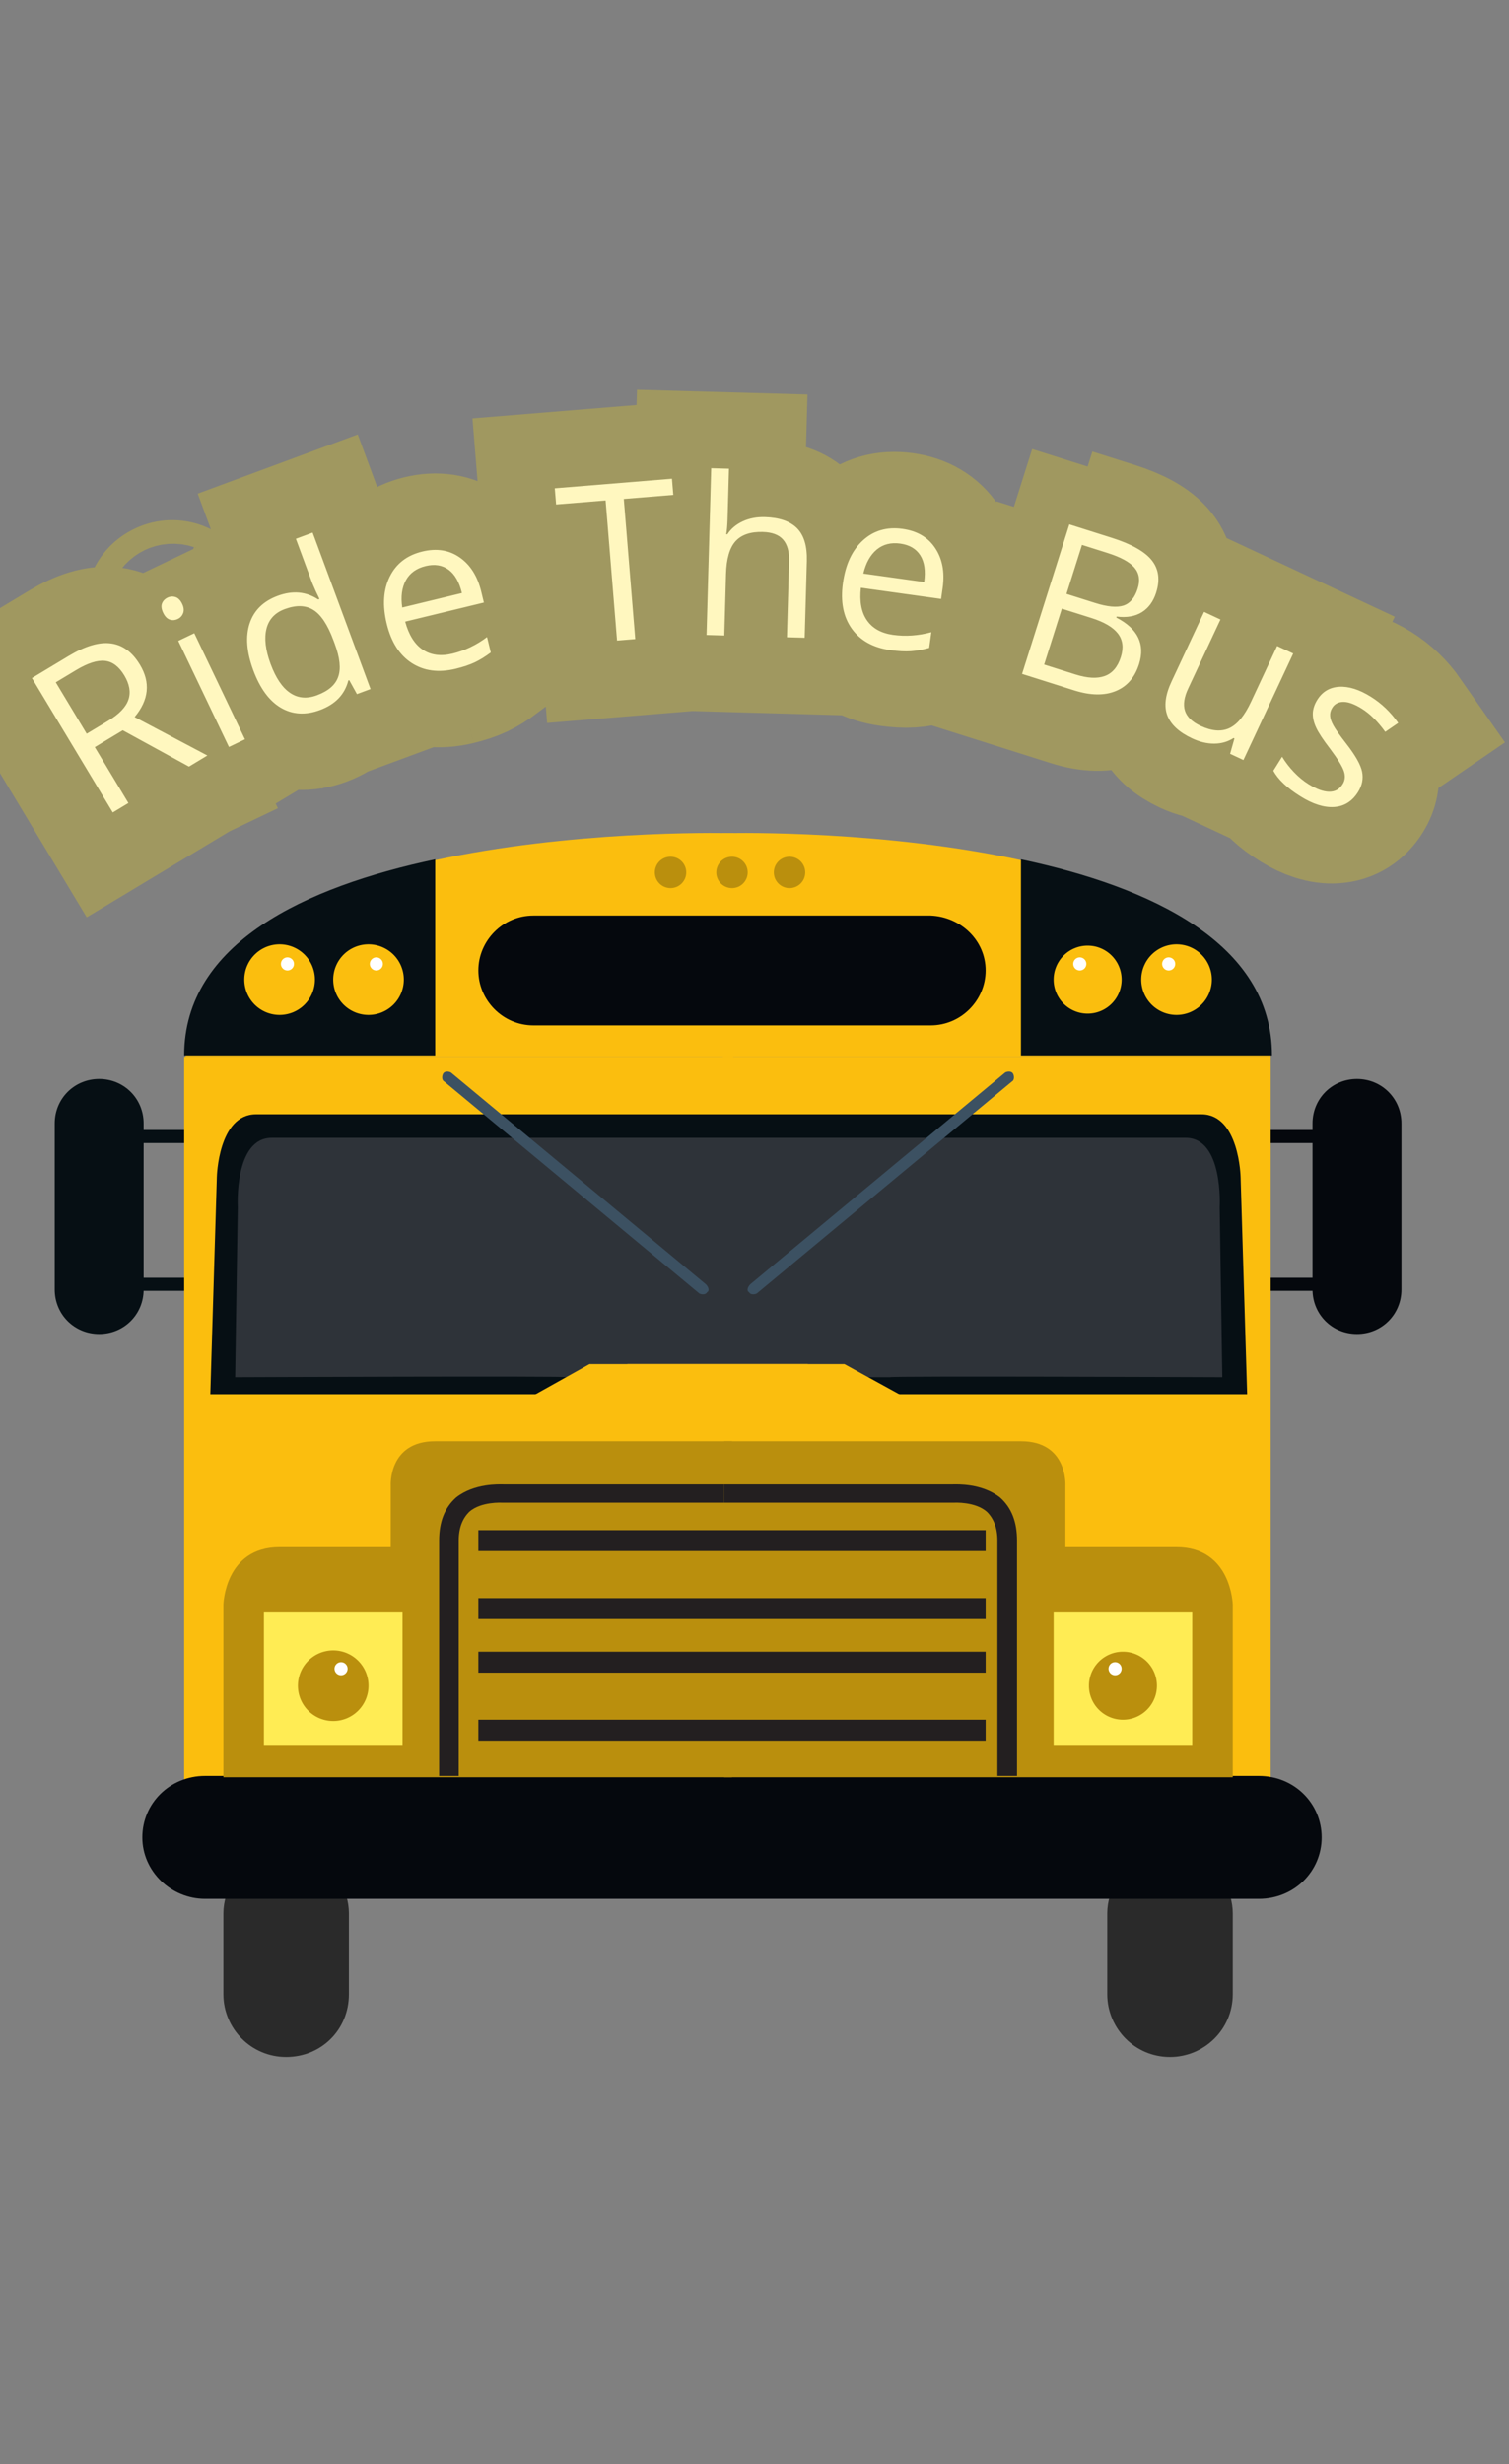 <?xml version="1.0" encoding="utf-8"?>
<svg id="master-artboard" viewBox="0 0 158 258" version="1.1" xmlns="http://www.w3.org/2000/svg" x="0px" y="0px" style="enable-background:new 0 0 1400 980;" width="158px" height="258px"><rect x="0" y="0" width="158" height="258" fill="#808080" stroke="none"/><defs><path id="text-path-0" d="M 4.771 71.526 A 100 81 0 0 1 143.487 71.526 A 100 81 0 0 1 4.771 71.526 Z" style="fill: none; stroke: red; stroke-width: 2;"/></defs><rect id="ee-background" x="0" y="0" width="158" height="258" style="fill: white; fill-opacity: 0; pointer-events: none;"/><g transform="matrix(1.369, 0, 0, 1.369, -268.755, 10.297)"><g transform="matrix(1, 0, 0, 1, 0, 0)">
	<path class="st3" d="M296.7,91.1c0,1.9,1.5,3.4,3.4,3.4l0,0c1.9,0,3.4-1.5,3.4-3.4V78.4c0-1.9-1.5-3.4-3.4-3.4l0,0&#10;&#9;&#9;c-1.9,0-3.4,1.5-3.4,3.4V91.1z" style="fill: rgb(5, 8, 13);"/>
	<path d="M 292.3 90.2 H 297.7 V 91.2 H 292.3 V 90.2 Z" class="st3" style="fill: rgb(5, 8, 13);"/>
	<path d="M 292.3 78.9 H 297.7 V 79.9 H 292.3 V 78.9 Z" class="st3" style="fill: rgb(5, 8, 13);"/>
	<path class="st15" d="M207.3,91.1c0,1.9-1.5,3.4-3.4,3.4l0,0c-1.9,0-3.4-1.5-3.4-3.4V78.4c0-1.9,1.5-3.4,3.4-3.4l0,0&#10;&#9;&#9;c1.9,0,3.4,1.5,3.4,3.4V91.1z" style="fill: rgb(6, 15, 20);"/>
	<path d="M 206.3 90.2 H 211.7 V 91.2 H 206.3 V 90.2 Z" class="st15" style="fill: rgb(6, 15, 20);"/>
	<path d="M 206.3 78.9 H 211.7 V 79.9 H 206.3 V 78.9 Z" class="st15" style="fill: rgb(6, 15, 20);"/>
	<path class="st8" d="M214.1,136.3c-0.4,0.7-0.7,1.6-0.7,2.5v6.2c0,2.6,2.1,4.8,4.8,4.8s4.8-2.1,4.8-4.8v-6.2c0-0.9-0.3-1.8-0.7-2.5&#10;&#9;&#9;H214.1z" style="fill: rgb(42, 42, 42);"/>
	<path class="st8" d="M281.7,136.3c-0.4,0.7-0.7,1.6-0.7,2.5v6.2c0,2.6,2.1,4.8,4.8,4.8c2.6,0,4.8-2.1,4.8-4.8v-6.2&#10;&#9;&#9;c0-0.9-0.3-1.8-0.7-2.5H281.7z" style="fill: rgb(42, 42, 42);"/>
	<path d="M 210.4 73.3 H 252.3 V 131.5 H 210.4 V 73.3 Z" class="st10" style="fill: rgb(251, 190, 14);"/>
	<path d="M 251.6 73.3 H 293.5 V 131.5 H 251.6 V 73.3 Z" class="st10" style="fill: rgb(251, 190, 14);"/>
	<path class="st15" d="M291.2,82.5c0,0-0.1-4.8-3-4.8c-2.6,0-30.9,0-35.8,0c0,0-0.3,0-0.7,0c-4.9,0-33.2,0-35.8,0&#10;&#9;&#9;c-2.9,0-3,4.8-3,4.8l-0.5,16.6h39.3h0.7h39.3L291.2,82.5z" style="fill: rgb(6, 15, 20);"/>
	<path class="st16" d="M239.7,97.8c0.2-0.1-25.4,0-25.4,0l0.2-13c0,0-0.3-5.3,2.6-5.3c2.9,0,40.3,0,40.3,0v18.3H239.7z" style="fill: rgb(46, 51, 57);"/>
	<path class="st16" d="M264.4,97.8c-0.2-0.1,25.4,0,25.4,0l-0.2-13c0,0,0.3-5.3-2.6-5.3c-2.9,0-40.3,0-40.3,0v18.3H264.4z" style="fill: rgb(46, 51, 57);"/>
	<path class="st3" d="M297.4,133c0,2.6-2.1,4.7-4.8,4.7h-80.6c-2.6,0-4.8-2.1-4.8-4.7l0,0c0-2.6,2.1-4.7,4.8-4.7h80.6&#10;&#9;&#9;C295.3,128.3,297.4,130.4,297.4,133L297.4,133z" style="fill: rgb(5, 8, 13);"/>
	<path class="st11" d="M213.4,128.3v-13.1c0,0,0.1-4.4,4.3-4.4c4.2,0,5.2,0,5.2,0h3.3v-4.7c0,0-0.2-3.4,3.4-3.4c3.6,0,22,0,22,0h0.7&#10;&#9;&#9;v25.7H213.4z" style="fill: rgb(186, 143, 13);"/>
	<path class="st10" d="M252.4,73.3V56.2c0,0-41.9-1.2-41.9,17.1H252.4z" style="fill: rgb(251, 190, 14);"/>
	<path class="st15" d="M229.6,58.2c-9.9,2.1-19.2,6.4-19.2,15h19.2V58.2z" style="fill: rgb(6, 15, 20);"/>
	<path d="M 227.2 67.4 A 2.7 2.7 0 0 1 224.5 70.1 A 2.7 2.7 0 0 1 221.8 67.4 A 2.7 2.7 0 0 1 224.5 64.7 A 2.7 2.7 0 0 1 227.2 67.4 Z" class="st10" style="fill: rgb(251, 190, 14);"/>
	<path d="M 225.6 66.2 A 0.5 0.5 0 0 1 225.1 66.7 A 0.5 0.5 0 0 1 224.6 66.2 A 0.5 0.5 0 0 1 225.1 65.7 A 0.5 0.5 0 0 1 225.6 66.2 Z" class="st19" style="fill: rgb(255, 255, 255);"/>
	<path d="M 220.4 67.4 A 2.7 2.7 0 0 1 217.7 70.1 A 2.7 2.7 0 0 1 215 67.4 A 2.7 2.7 0 0 1 217.7 64.7 A 2.7 2.7 0 0 1 220.4 67.4 Z" class="st10" style="fill: rgb(251, 190, 14);"/>
	<path d="M 218.8 66.2 A 0.5 0.5 0 0 1 218.3 66.7 A 0.5 0.5 0 0 1 217.8 66.2 A 0.5 0.5 0 0 1 218.3 65.7 A 0.5 0.5 0 0 1 218.8 66.2 Z" class="st19" style="fill: rgb(255, 255, 255);"/>
	<path class="st18" d="M250.4,91.3c-0.1,0.2-0.4,0.2-0.6,0.1l-19.5-16.2c-0.2-0.1-0.2-0.4-0.1-0.6l0,0c0.1-0.2,0.4-0.2,0.6-0.1&#10;&#9;&#9;l19.5,16.2C250.5,90.9,250.6,91.2,250.4,91.3L250.4,91.3z" style="fill: rgb(60, 81, 98);"/>
	<path d="M 216.5 115.8 H 227.1 V 126 H 216.5 V 115.8 Z" class="st12" style="fill: rgb(255, 236, 84);"/>
	<path d="M 224.5 121.4 A 2.7 2.7 0 0 1 221.8 124.1 A 2.7 2.7 0 0 1 219.1 121.4 A 2.7 2.7 0 0 1 221.8 118.7 A 2.7 2.7 0 0 1 224.5 121.4 Z" class="st11" style="fill: rgb(186, 143, 13);"/>
	<path d="M 222.9 120.1 A 0.5 0.5 0 0 1 222.4 120.6 A 0.5 0.5 0 0 1 221.9 120.1 A 0.5 0.5 0 0 1 222.4 119.6 A 0.5 0.5 0 0 1 222.9 120.1 Z" class="st19" style="fill: rgb(255, 255, 255);"/>
	<path class="st20" d="M231.4,128.3v-18c0-1,0.3-1.7,0.8-2.2c0.9-0.8,2.5-0.7,2.5-0.7l17.6,0V106h-17.5c-0.3,0-2.2-0.1-3.6,1&#10;&#9;&#9;c-0.9,0.8-1.3,1.9-1.3,3.3v18H231.4z" style="fill: rgb(35, 31, 32);"/>
	<path class="st11" d="M290.6,128.3v-13.1c0,0-0.1-4.4-4.3-4.4c-4.2,0-5.2,0-5.2,0h-3.3v-4.7c0,0,0.2-3.4-3.4-3.4c-3.6,0-22,0-22,0&#10;&#9;&#9;h-0.7v25.7H290.6z" style="fill: rgb(186, 143, 13);"/>
	<path class="st10" d="M251.6,73.3V56.2c0,0,41.9-1.2,41.9,17.1H251.6z" style="fill: rgb(251, 190, 14);"/>
	<path class="st15" d="M274.4,58.2c9.9,2.1,19.2,6.4,19.2,15h-19.2V58.2z" style="fill: rgb(6, 15, 20);"/>
	<path d="M 282.1 67.4 A 2.6 2.6 0 0 1 279.5 70 A 2.6 2.6 0 0 1 276.9 67.4 A 2.6 2.6 0 0 1 279.5 64.8 A 2.6 2.6 0 0 1 282.1 67.4 Z" class="st10" style="fill: rgb(251, 190, 14);"/>
	<path d="M 279.4 66.2 A 0.5 0.5 0 0 1 278.9 66.7 A 0.5 0.5 0 0 1 278.4 66.2 A 0.5 0.5 0 0 1 278.9 65.7 A 0.5 0.5 0 0 1 279.4 66.2 Z" class="st19" style="fill: rgb(255, 255, 255);"/>
	<path d="M 289 67.4 A 2.7 2.7 0 0 1 286.3 70.1 A 2.7 2.7 0 0 1 283.6 67.4 A 2.7 2.7 0 0 1 286.3 64.7 A 2.7 2.7 0 0 1 289 67.4 Z" class="st10" style="fill: rgb(251, 190, 14);"/>
	<path d="M 286.2 66.2 A 0.5 0.5 0 0 1 285.7 66.7 A 0.5 0.5 0 0 1 285.2 66.2 A 0.5 0.5 0 0 1 285.7 65.7 A 0.5 0.5 0 0 1 286.2 66.2 Z" class="st19" style="fill: rgb(255, 255, 255);"/>
	<path class="st18" d="M253.6,91.3c0.1,0.2,0.4,0.2,0.6,0.1l19.5-16.2c0.2-0.1,0.2-0.4,0.1-0.6l0,0c-0.1-0.2-0.4-0.2-0.6-0.1&#10;&#9;&#9;l-19.5,16.2C253.5,90.9,253.4,91.2,253.6,91.3L253.6,91.3z" style="fill: rgb(60, 81, 98);"/>
	<path d="M 276.9 115.8 H 287.5 V 126 H 276.9 V 115.8 Z" class="st12" style="fill: rgb(255, 236, 84);"/>
	<path d="M 284.8 121.4 A 2.6 2.6 0 0 1 282.2 124 A 2.6 2.6 0 0 1 279.6 121.4 A 2.6 2.6 0 0 1 282.2 118.8 A 2.6 2.6 0 0 1 284.8 121.4 Z" class="st11" style="fill: rgb(186, 143, 13);"/>
	<path d="M 282.1 120.1 A 0.5 0.5 0 0 1 281.6 120.6 A 0.5 0.5 0 0 1 281.1 120.1 A 0.5 0.5 0 0 1 281.6 119.6 A 0.5 0.5 0 0 1 282.1 120.1 Z" class="st19" style="fill: rgb(255, 255, 255);"/>
	<path class="st20" d="M272.6,128.3v-18c0-1-0.3-1.7-0.8-2.2c-0.9-0.8-2.5-0.7-2.5-0.7l-17.6,0V106h17.5c0.3,0,2.2-0.1,3.6,1&#10;&#9;&#9;c0.9,0.8,1.3,1.9,1.3,3.3v18H272.6z" style="fill: rgb(35, 31, 32);"/>
	<path d="M 232.9 109.5 H 271.7 V 111.1 H 232.9 V 109.5 Z" class="st20" style="fill: rgb(35, 31, 32);"/>
	<path d="M 232.9 114.7 H 271.7 V 116.3 H 232.9 V 114.7 Z" class="st20" style="fill: rgb(35, 31, 32);"/>
	<path d="M 232.9 118.8 H 271.7 V 120.4 H 232.9 V 118.8 Z" class="st20" style="fill: rgb(35, 31, 32);"/>
	<path d="M 232.9 124 H 271.7 V 125.6 H 232.9 V 124 Z" class="st20" style="fill: rgb(35, 31, 32);"/>
	<path class="st3" d="M271.7,66.7c0,2.3-1.9,4.2-4.2,4.2h-30.4c-2.3,0-4.2-1.9-4.2-4.2l0,0c0-2.3,1.9-4.2,4.2-4.2h30.4&#10;&#9;&#9;C269.8,62.6,271.7,64.4,271.7,66.7L271.7,66.7z" style="fill: rgb(5, 8, 13);"/>
	<path d="M 248.8 59.2 A 1.2 1.2 0 0 1 247.6 60.4 A 1.2 1.2 0 0 1 246.4 59.2 A 1.2 1.2 0 0 1 247.6 58 A 1.2 1.2 0 0 1 248.8 59.2 Z" class="st11" style="fill: rgb(186, 143, 13);"/>
	<path d="M 257.9 59.2 A 1.2 1.2 0 0 1 256.7 60.4 A 1.2 1.2 0 0 1 255.5 59.2 A 1.2 1.2 0 0 1 256.7 58 A 1.2 1.2 0 0 1 257.9 59.2 Z" class="st11" style="fill: rgb(186, 143, 13);"/>
	<path d="M 253.5 59.2 A 1.2 1.2 0 0 1 252.3 60.4 A 1.2 1.2 0 0 1 251.1 59.2 A 1.2 1.2 0 0 1 252.3 58 A 1.2 1.2 0 0 1 253.5 59.2 Z" class="st11" style="fill: rgb(186, 143, 13);"/>
	<path d="M 258.1 96.8 L 241.4 96.8 L 235.5 100.1 L 235.5 101.3 L 258.1 101.3 Z" class="st10" style="fill: rgb(251, 190, 14);"/>
	<path d="M 244.3 96.8 L 260.9 96.8 L 266.9 100.1 L 266.9 101.3 L 244.3 101.3 Z" class="st10" style="fill: rgb(251, 190, 14);"/>
</g></g><path d="M 8.448 60.523 L 11.97 66.375 L 10.333 67.36 L 1.866 53.291 L 5.721 50.971 C 7.446 49.933 8.92 49.497 10.141 49.665 C 11.364 49.823 12.377 50.568 13.178 51.899 C 14.298 53.761 14.112 55.585 12.619 57.37 L 20.238 61.399 L 18.31 62.559 L 11.378 58.76 L 8.448 60.523 M 7.602 59.118 L 9.838 57.772 C 10.992 57.078 11.703 56.339 11.97 55.555 C 12.232 54.775 12.086 53.925 11.533 53.006 C 10.972 52.074 10.294 51.568 9.498 51.487 C 8.703 51.406 7.699 51.73 6.488 52.458 L 4.363 53.737 L 7.602 59.118 ZM 24.173 59.703 L 22.495 60.505 L 17.189 49.397 L 18.867 48.595 L 24.173 59.703 M 15.609 46.461 C 15.425 46.076 15.384 45.749 15.484 45.479 C 15.59 45.207 15.785 45.003 16.067 44.868 C 16.338 44.739 16.613 44.718 16.892 44.807 C 17.179 44.899 17.413 45.134 17.594 45.513 C 17.773 45.886 17.807 46.213 17.698 46.494 C 17.594 46.773 17.407 46.977 17.136 47.106 C 16.854 47.241 16.571 47.261 16.29 47.167 C 16.014 47.069 15.787 46.834 15.609 46.461 ZM 35.089 53.511 L 34.995 53.546 C 34.621 55.013 33.631 56.044 32.024 56.639 C 30.517 57.197 29.151 57.116 27.925 56.397 C 26.705 55.676 25.744 54.365 25.04 52.464 C 24.337 50.563 24.211 48.929 24.664 47.559 C 25.119 46.197 26.097 45.238 27.598 44.682 C 29.161 44.104 30.572 44.228 31.831 45.056 L 31.972 45.004 L 31.588 44.197 L 31.239 43.398 L 29.503 38.709 L 31.257 38.06 L 37.321 54.444 L 35.896 54.971 L 35.089 53.511 M 31.707 55.093 C 32.902 54.651 33.644 54.006 33.935 53.16 C 34.234 52.317 34.115 51.17 33.578 49.719 L 33.443 49.354 C 32.837 47.716 32.133 46.65 31.332 46.158 C 30.529 45.659 29.53 45.63 28.336 46.072 C 27.311 46.452 26.673 47.139 26.423 48.135 C 26.176 49.136 26.32 50.362 26.857 51.813 C 27.403 53.288 28.087 54.3 28.909 54.849 C 29.724 55.401 30.657 55.482 31.707 55.093 ZM 46.219 52.319 C 44.451 52.747 42.924 52.548 41.64 51.721 C 40.355 50.893 39.482 49.524 39.018 47.613 C 38.55 45.682 38.655 44.034 39.333 42.669 C 40.004 41.306 41.14 40.431 42.74 40.043 C 44.243 39.679 45.548 39.884 46.655 40.658 C 47.768 41.431 48.521 42.624 48.912 44.237 L 49.189 45.384 L 40.948 47.381 C 41.328 48.778 41.942 49.757 42.792 50.32 C 43.643 50.889 44.678 51.025 45.896 50.73 C 47.185 50.418 48.393 49.84 49.52 48.998 L 49.911 50.611 C 49.342 51.037 48.784 51.381 48.237 51.644 C 47.695 51.899 47.023 52.124 46.219 52.319 M 43.088 41.564 C 42.129 41.796 41.44 42.292 41.02 43.053 C 40.603 43.819 40.476 44.769 40.641 45.902 L 46.89 44.388 C 46.612 43.241 46.147 42.427 45.496 41.947 C 44.837 41.462 44.034 41.334 43.088 41.564 ZM 65.037 49.208 L 63.133 49.364 L 61.934 34.693 L 56.751 35.116 L 56.613 33.422 L 68.882 32.419 L 69.021 34.114 L 63.838 34.537 L 65.037 49.208 ZM 80.92 49.018 L 81.142 41.061 C 81.17 40.055 80.961 39.299 80.515 38.793 C 80.076 38.287 79.37 38.02 78.397 37.993 C 77.104 37.957 76.148 38.284 75.528 38.973 C 74.916 39.656 74.587 40.798 74.542 42.397 L 74.362 48.834 L 72.503 48.782 L 72.991 31.319 L 74.851 31.371 L 74.703 36.649 C 74.685 37.289 74.64 37.818 74.569 38.236 L 74.679 38.239 C 75.062 37.656 75.598 37.204 76.287 36.884 C 76.976 36.563 77.754 36.414 78.62 36.439 C 80.127 36.481 81.246 36.869 81.979 37.603 C 82.706 38.337 83.047 39.484 83.003 41.043 L 82.779 49.07 L 80.92 49.018 ZM 91.753 50.364 C 89.95 50.113 88.604 49.367 87.713 48.126 C 86.822 46.885 86.513 45.29 86.784 43.342 C 87.058 41.374 87.76 39.88 88.892 38.86 C 90.017 37.839 91.394 37.441 93.025 37.668 C 94.557 37.882 95.696 38.552 96.441 39.678 C 97.193 40.806 97.454 42.192 97.225 43.836 L 97.063 45.005 L 88.664 43.836 C 88.504 45.274 88.716 46.411 89.299 47.246 C 89.882 48.088 90.794 48.595 92.036 48.768 C 93.35 48.951 94.685 48.857 96.043 48.488 L 95.814 50.132 C 95.128 50.319 94.483 50.435 93.878 50.478 C 93.28 50.516 92.572 50.478 91.753 50.364 M 92.791 39.211 C 91.813 39.075 90.99 39.283 90.321 39.836 C 89.651 40.396 89.184 41.233 88.921 42.347 L 95.29 43.234 C 95.453 42.065 95.319 41.138 94.889 40.452 C 94.454 39.759 93.755 39.345 92.791 39.211 ZM 110.489 37.199 L 114.913 38.598 C 116.986 39.253 118.387 40.039 119.118 40.955 C 119.849 41.872 120.003 43 119.579 44.342 C 119.285 45.27 118.786 45.954 118.08 46.395 C 117.376 46.83 116.496 46.982 115.44 46.851 L 115.407 46.956 C 117.656 48.114 118.449 49.739 117.788 51.83 C 117.346 53.229 116.531 54.17 115.343 54.654 C 114.147 55.143 112.697 55.118 110.993 54.58 L 105.539 52.855 L 110.489 37.199 M 110.191 44.478 L 113.185 45.425 C 114.469 45.83 115.457 45.923 116.15 45.701 C 116.844 45.473 117.342 44.882 117.643 43.929 C 117.921 43.052 117.807 42.317 117.302 41.724 C 116.796 41.137 115.856 40.626 114.483 40.192 L 111.813 39.348 L 110.191 44.478 M 109.703 46.023 L 107.852 51.877 L 111.113 52.908 C 112.378 53.308 113.405 53.364 114.196 53.075 C 114.992 52.789 115.556 52.124 115.885 51.082 C 116.191 50.115 116.088 49.3 115.578 48.635 C 115.068 47.971 114.146 47.427 112.811 47.005 L 109.703 46.023 ZM 126.311 47.16 L 122.927 54.398 C 122.504 55.304 122.393 56.076 122.595 56.715 C 122.803 57.357 123.347 57.884 124.229 58.296 C 125.395 58.841 126.395 58.922 127.229 58.539 C 128.071 58.153 128.83 57.238 129.505 55.795 L 132.245 49.933 L 133.93 50.721 L 128.717 61.873 L 127.322 61.221 L 127.776 59.612 L 127.685 59.569 C 127.084 59.958 126.408 60.153 125.656 60.155 C 124.911 60.16 124.142 59.977 123.351 59.607 C 121.998 58.975 121.133 58.181 120.756 57.224 C 120.382 56.262 120.526 55.071 121.19 53.652 L 124.599 46.359 L 126.311 47.16 ZM 140.717 65.22 C 140.11 66.192 139.28 66.715 138.228 66.789 C 137.176 66.863 135.994 66.491 134.682 65.672 C 133.296 64.807 132.352 63.915 131.849 62.996 L 132.765 61.528 C 133.11 62.097 133.525 62.635 134.01 63.142 C 134.489 63.646 134.997 64.065 135.534 64.4 C 136.36 64.916 137.076 65.178 137.683 65.188 C 138.296 65.201 138.77 64.939 139.106 64.402 C 139.36 63.995 139.402 63.538 139.231 63.03 C 139.055 62.519 138.579 61.747 137.802 60.712 C 137.061 59.746 136.569 58.999 136.326 58.469 C 136.084 57.949 135.97 57.453 135.981 56.981 C 135.999 56.513 136.156 56.041 136.452 55.566 C 136.982 54.718 137.745 54.263 138.742 54.202 C 139.745 54.144 140.849 54.491 142.053 55.243 C 143.179 55.946 144.136 56.862 144.924 57.99 L 143.564 58.922 C 142.781 57.835 141.965 57.027 141.117 56.498 C 140.365 56.028 139.727 55.791 139.203 55.786 C 138.67 55.784 138.275 55.989 138.017 56.402 C 137.844 56.679 137.77 56.962 137.793 57.252 C 137.811 57.538 137.923 57.868 138.131 58.241 C 138.334 58.619 138.784 59.258 139.481 60.156 C 140.437 61.382 140.99 62.36 141.139 63.09 C 141.289 63.82 141.148 64.53 140.717 65.22 Z" transform="matrix(1, 0, 0, 1, 1.476, 17.704)" style="fill: rgb(255, 255, 255); white-space: pre; color: rgb(51, 51, 51); stroke-opacity: 0.25; stroke: rgb(255, 226, 3); stroke-width: 16; paint-order: stroke;"/><path d="M 40.709 55.171" style="fill: rgb(255, 255, 255); fill-opacity: 0; stroke: rgb(0, 0, 0); stroke-opacity: 1; stroke-width: 0; paint-order: fill;"/></svg>